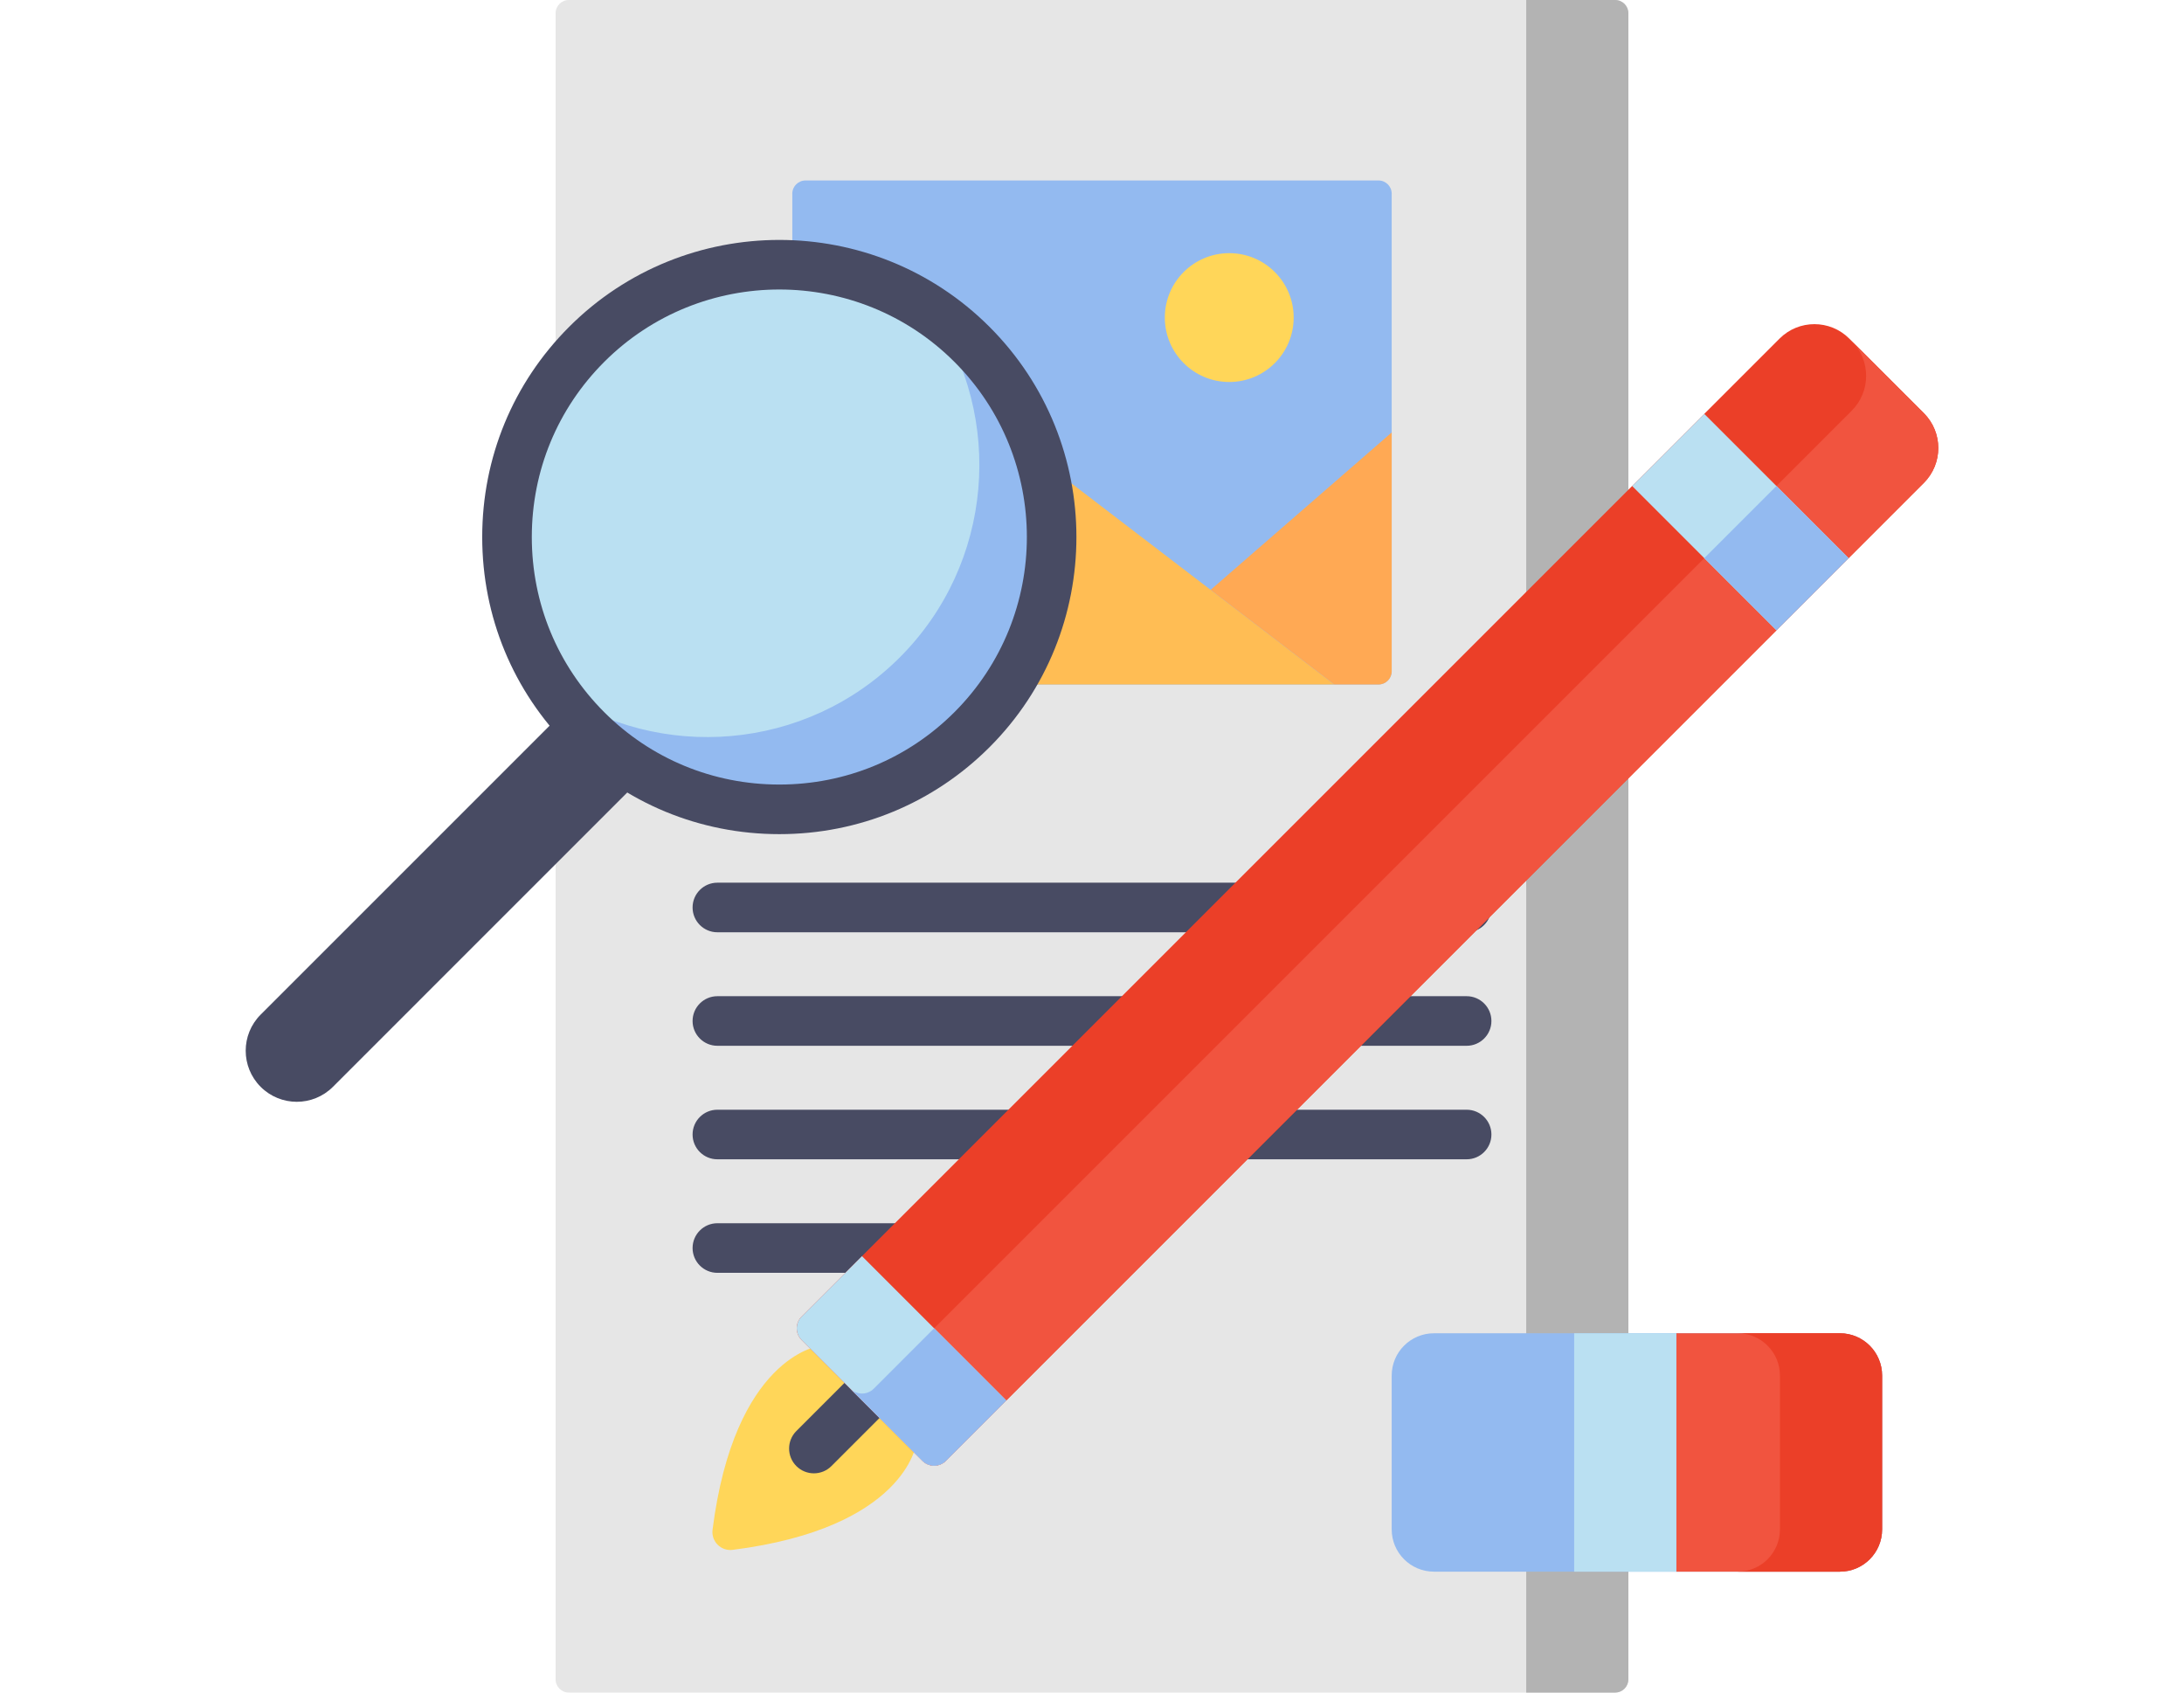 <svg width="120" height="93" viewBox="0 0 93 93" fill="none" xmlns="http://www.w3.org/2000/svg">
  <path d="M75.245 93H17.755C17.353 93 17.028 92.675 17.028 92.273V0.727C17.028 0.325 17.353 0 17.755 0H75.245C75.646 0 75.972 0.325 75.972 0.727V92.273C75.972 92.675 75.647 93 75.245 93Z" fill="#E6E6E6" />
  <path d="M70.358 0V93H75.245C75.646 93 75.972 92.675 75.972 92.273V0.727C75.972 0.325 75.646 0 75.245 0H70.358Z" fill="#B3B3B3" />
  <path d="M25.917 51.225H67.084C67.836 51.225 68.446 50.615 68.446 49.862C68.446 49.11 67.836 48.5 67.084 48.5H25.917C25.164 48.5 24.554 49.11 24.554 49.862C24.554 50.615 25.164 51.225 25.917 51.225Z" fill="#484B63" />
  <path d="M67.084 54.737H25.917C25.164 54.737 24.554 55.347 24.554 56.1C24.554 56.852 25.164 57.462 25.917 57.462H67.084C67.836 57.462 68.446 56.852 68.446 56.1C68.446 55.347 67.836 54.737 67.084 54.737Z" fill="#484B63" />
  <path d="M67.084 60.975H25.917C25.164 60.975 24.554 61.585 24.554 62.337C24.554 63.09 25.164 63.699 25.917 63.699H67.084C67.836 63.699 68.446 63.09 68.446 62.337C68.446 61.585 67.836 60.975 67.084 60.975Z" fill="#484B63" />
  <path d="M36.411 67.212H25.917C25.164 67.212 24.554 67.822 24.554 68.575C24.554 69.327 25.164 69.937 25.917 69.937H36.411C37.163 69.937 37.773 69.327 37.773 68.575C37.773 67.822 37.163 67.212 36.411 67.212Z" fill="#484B63" />
  <path d="M62.24 37.61H30.76C30.358 37.61 30.033 37.284 30.033 36.883V10.642C30.033 10.241 30.358 9.916 30.76 9.916H62.24C62.642 9.916 62.967 10.241 62.967 10.642V36.883C62.967 37.284 62.642 37.61 62.24 37.61Z" fill="#93BAF0" />
  <path d="M30.033 31.762L39.899 23.104C40.158 22.877 40.541 22.864 40.815 23.073L59.812 37.61H30.76C30.358 37.61 30.033 37.284 30.033 36.883V31.762Z" fill="#FFBD54" />
  <path d="M54.041 20.989C55.996 20.989 57.581 19.404 57.581 17.449C57.581 15.494 55.996 13.91 54.041 13.91C52.086 13.91 50.501 15.494 50.501 17.449C50.501 19.404 52.086 20.989 54.041 20.989Z" fill="#FFD659" />
  <path d="M53.018 32.411L62.967 23.763V36.883C62.967 37.284 62.641 37.61 62.24 37.61H59.812L53.018 32.411Z" fill="#FFA954" />

  <g class="svg-loop">
    <path d="M0.822 59.718C-0.274 58.622 -0.274 56.845 0.822 55.749L19.214 37.357L23.183 41.326L4.792 59.718C3.696 60.814 1.918 60.814 0.822 59.718Z" fill="#484B63" />
    <path d="M18.735 40.093C12.898 34.257 12.898 24.759 18.735 18.923C24.571 13.086 34.068 13.086 39.905 18.923C45.742 24.759 45.742 34.256 39.905 40.093C34.069 45.93 24.572 45.93 18.735 40.093Z" fill="#BAE0F2" />
    <path d="M39.905 18.923C39.227 18.244 38.497 17.648 37.731 17.127C41.69 22.95 41.094 30.966 35.936 36.124C30.777 41.282 22.762 41.878 16.939 37.919C17.46 38.685 18.056 39.415 18.735 40.093C24.571 45.93 34.068 45.93 39.905 40.093C45.742 34.256 45.742 24.759 39.905 18.923Z" fill="#93BAF0" />
    <path d="M40.868 17.959C34.501 11.591 24.139 11.591 17.771 17.959C14.691 21.039 12.995 25.141 12.995 29.508C12.995 33.875 14.691 37.976 17.771 41.056C20.852 44.136 24.953 45.833 29.32 45.833C33.687 45.833 37.788 44.136 40.869 41.056C47.236 34.689 47.236 24.327 40.868 17.959ZM38.942 39.13C36.377 41.695 32.959 43.108 29.32 43.108C25.681 43.108 22.264 41.695 19.698 39.13C17.133 36.564 15.72 33.147 15.72 29.508C15.72 25.869 17.133 22.451 19.698 19.886C22.351 17.233 25.835 15.907 29.32 15.907C32.804 15.907 36.29 17.233 38.942 19.886C44.248 25.191 44.248 33.824 38.942 39.13Z" fill="#484B63" />
  </g>
  <g class="svg-pen">
    <path d="M25.651 84.055C26.856 74.576 31.465 73.972 31.465 73.972L36.838 79.345C36.838 79.345 36.236 83.956 26.755 85.159C26.116 85.241 25.57 84.695 25.651 84.055Z" fill="#FFD659" />
    <path d="M34.826 75.986C34.294 75.454 33.431 75.454 32.899 75.986L30.256 78.629C29.724 79.161 29.724 80.023 30.256 80.555C30.522 80.821 30.871 80.954 31.219 80.954C31.568 80.954 31.917 80.821 32.183 80.555L34.826 77.912C35.358 77.38 35.358 76.518 34.826 75.986Z" fill="#484B63" />
    <path d="M37.179 80.266L30.545 73.632C30.188 73.274 30.188 72.695 30.545 72.337L84.277 18.605C85.335 17.546 87.051 17.546 88.109 18.605L92.206 22.701C93.264 23.759 93.264 25.475 92.206 26.534L38.474 80.266C38.117 80.624 37.537 80.624 37.179 80.266Z" fill="#EB3F28" />
    <path d="M92.206 22.701L88.242 18.737C89.3 19.795 89.3 21.511 88.242 22.569L34.51 76.302C34.152 76.659 33.572 76.659 33.215 76.302L37.179 80.266C37.537 80.624 38.117 80.624 38.474 80.266L92.206 26.534C93.265 25.475 93.265 23.759 92.206 22.701Z" fill="#F1543F" />
    <path d="M37.179 80.266L30.545 73.632C30.188 73.274 30.188 72.695 30.545 72.337L33.862 69.02L41.791 76.949L38.474 80.266C38.117 80.624 37.537 80.624 37.179 80.266Z" fill="#BAE0F2" />
    <path d="M37.827 72.984L34.51 76.302C34.152 76.659 33.572 76.659 33.215 76.302L37.179 80.266C37.537 80.624 38.117 80.624 38.474 80.266L41.791 76.949L37.827 72.984Z" fill="#93BAF0" />
    <path d="M80.141 22.74L76.177 26.704L84.106 34.633L88.07 30.669L80.141 22.74Z" fill="#BAE0F2" />
    <path d="M84.106 26.704L80.141 30.669L84.106 34.633L88.07 30.669L84.106 26.704Z" fill="#93BAF0" />
  </g>
  <path d="M87.59 86.357H65.289C64.007 86.357 62.967 85.317 62.967 84.035V75.581C62.967 74.298 64.007 73.258 65.289 73.258H87.59C88.873 73.258 89.913 74.298 89.913 75.581V84.035C89.912 85.317 88.873 86.357 87.59 86.357Z" fill="#93BAF0" />
  <path d="M87.59 86.357H78.607V73.258H87.59C88.873 73.258 89.912 74.298 89.912 75.581V84.035C89.912 85.317 88.873 86.357 87.59 86.357Z" fill="#F1543F" />
  <path d="M87.59 73.258H81.977C83.259 73.258 84.299 74.298 84.299 75.581V84.035C84.299 85.317 83.259 86.357 81.977 86.357H87.59C88.873 86.357 89.913 85.317 89.913 84.035V75.581C89.913 74.298 88.873 73.258 87.59 73.258Z" fill="#EB3F28" />
  <path d="M78.607 73.258H72.993V86.357H78.607V73.258Z" fill="#BAE0F2" />
</svg>
